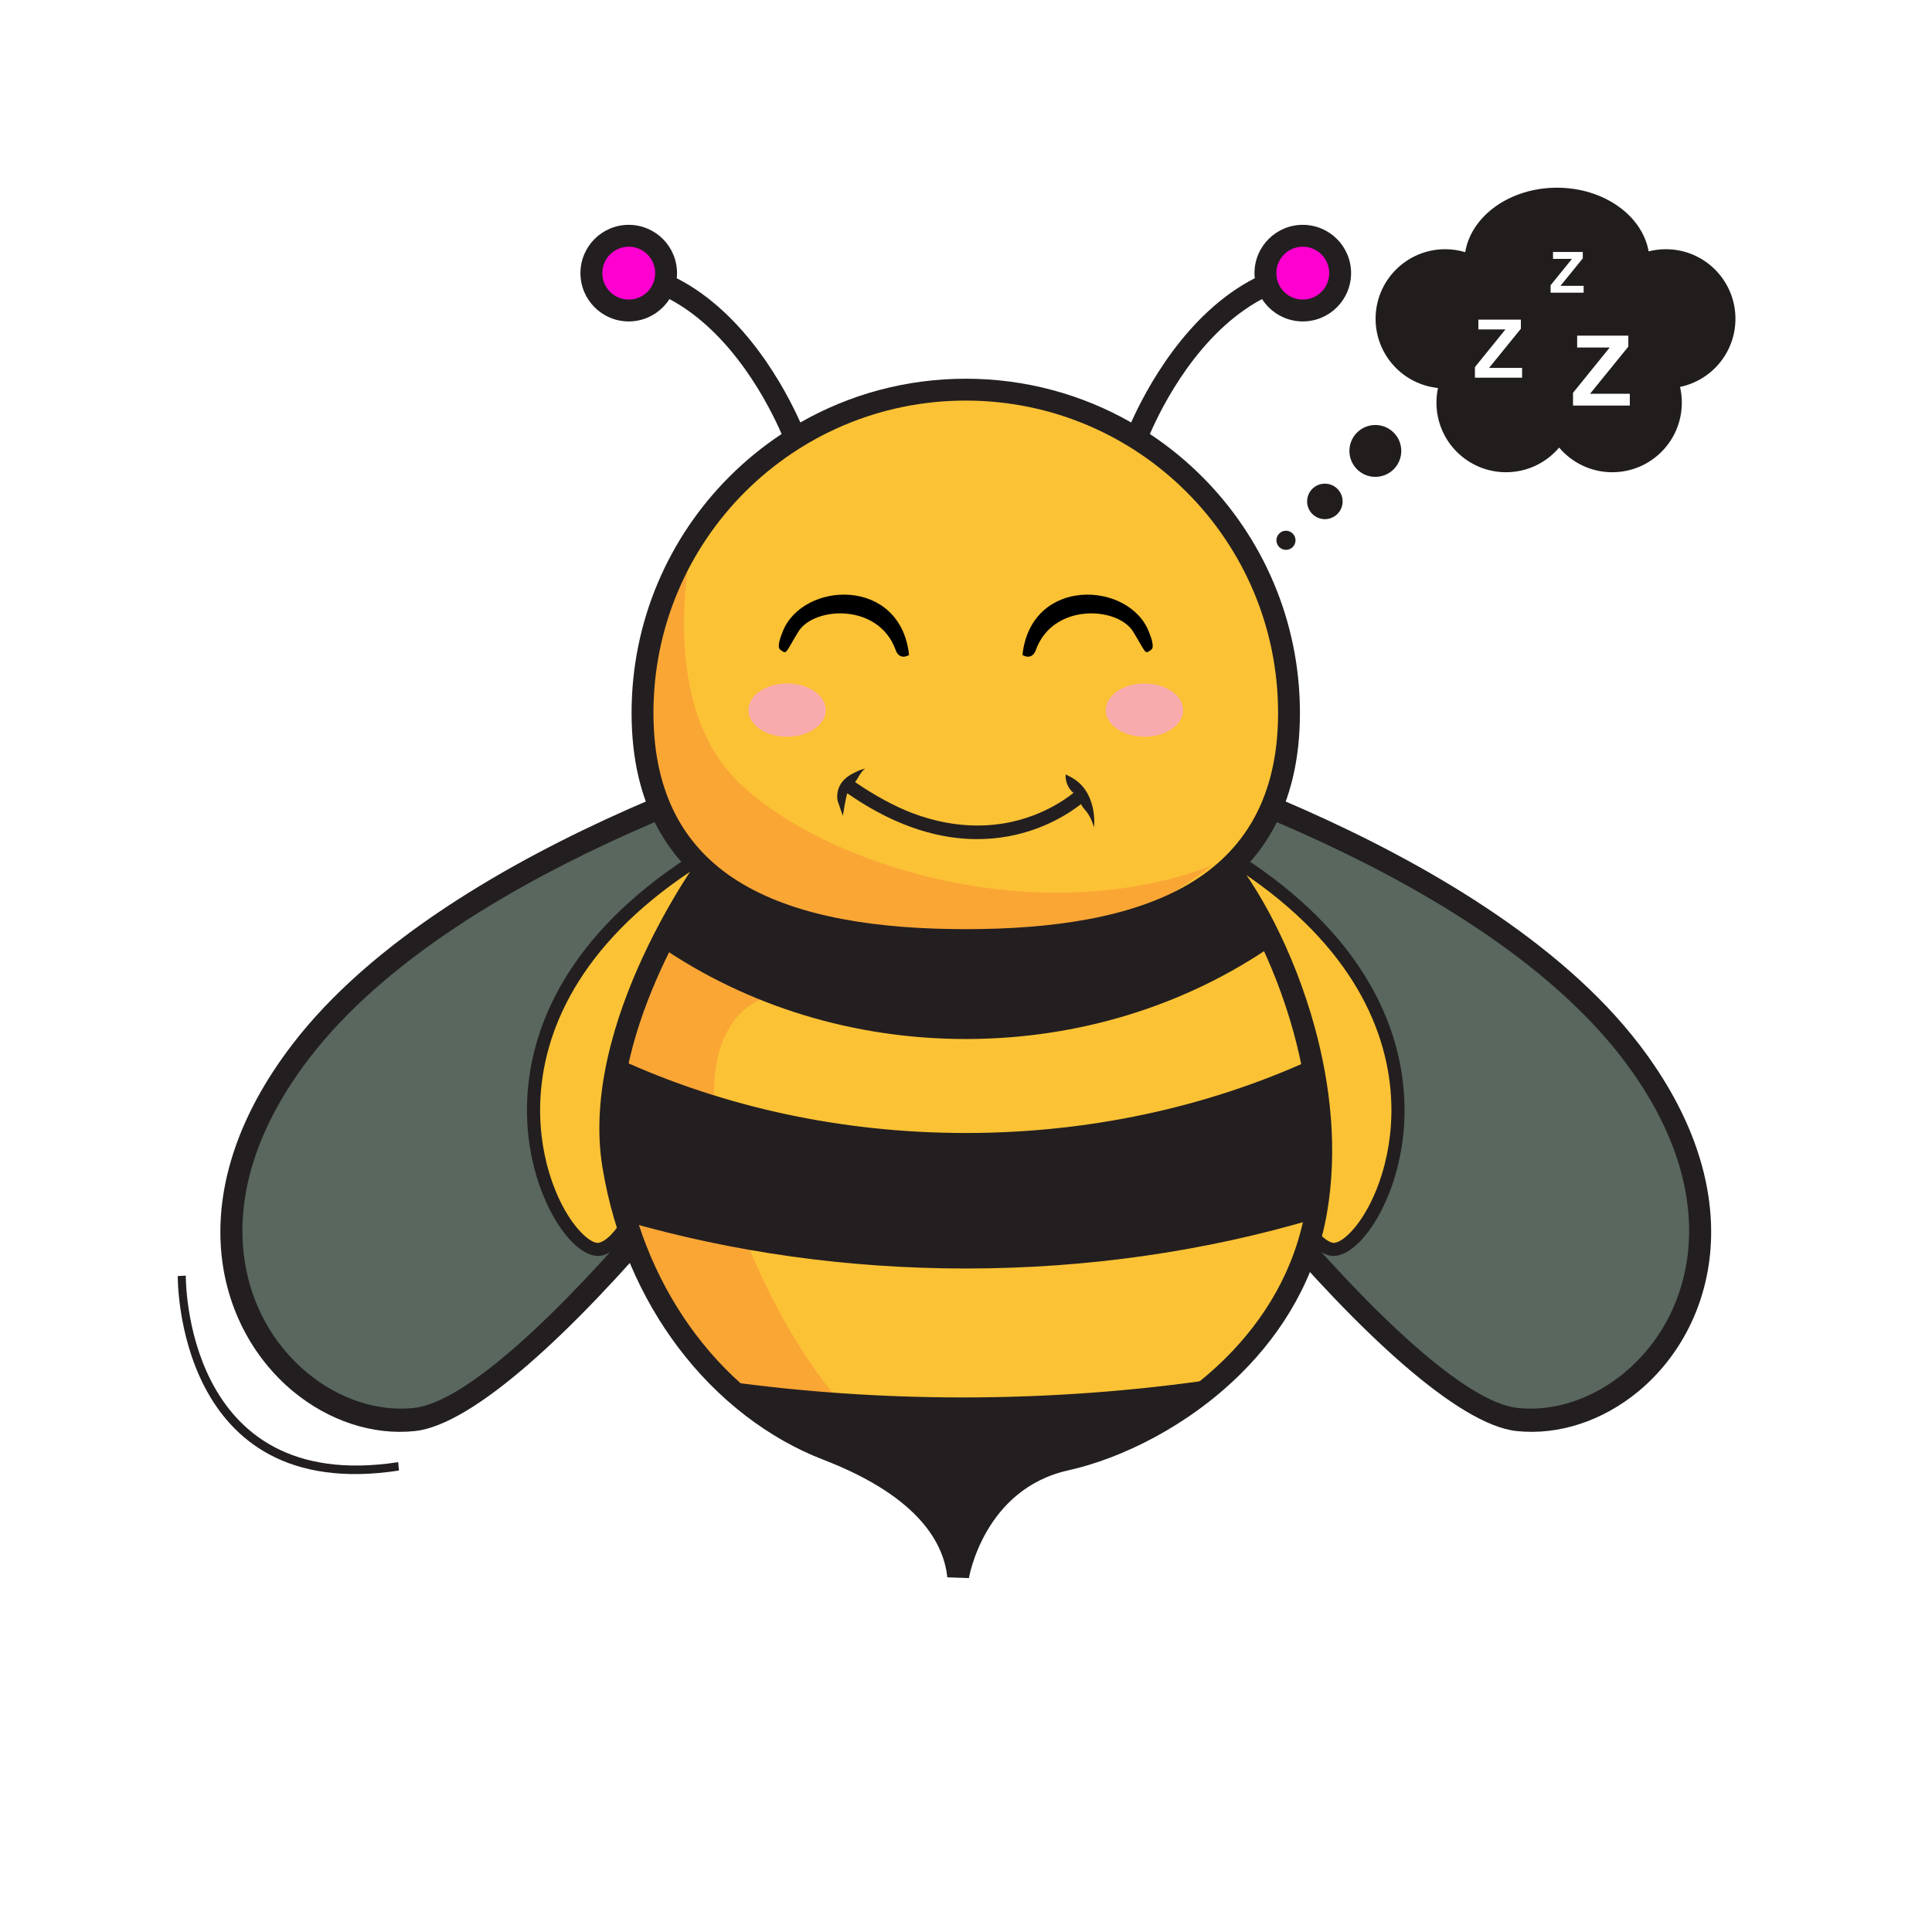 <?xml version="1.0" encoding="UTF-8" standalone="no"?>
<svg
   xmlns:dc="http://purl.org/dc/elements/1.1/"
   xmlns:cc="http://creativecommons.org/ns#"
   xmlns:rdf="http://www.w3.org/1999/02/22-rdf-syntax-ns#"
   xmlns:svg="http://www.w3.org/2000/svg"
   xmlns="http://www.w3.org/2000/svg"
   xmlns:sodipodi="http://sodipodi.sourceforge.net/DTD/sodipodi-0.dtd"
   xmlns:inkscape="http://www.inkscape.org/namespaces/inkscape"
   version="1.1"
   id="svg2"
   xml:space="preserve"
   width="6400"
   height="6400"
   viewBox="0 0 6400 6400"
   sodipodi:docname="abeille_telecom.svg"
   inkscape:version="0.92.5 (2060ec1f9f, 2020-04-08)"><defs
     id="defs6" /><sodipodi:namedview
     pagecolor="#ffffff"
     bordercolor="#666666"
     borderopacity="1"
     objecttolerance="10"
     gridtolerance="10"
     guidetolerance="10"
     inkscape:pageopacity="0"
     inkscape:pageshadow="2"
     inkscape:window-width="1294"
     inkscape:window-height="704"
     id="namedview4"
     showgrid="false"
     inkscape:zoom="0.07375"
     inkscape:cx="2882.2853"
     inkscape:cy="3200"
     inkscape:window-x="72"
     inkscape:window-y="27"
     inkscape:window-maximized="1"
     inkscape:current-layer="g10" /><g
     id="g10"
     inkscape:groupmode="layer"
     inkscape:label="ink_ext_XXXXXX"
     transform="matrix(1.333,0,0,-1.333,0,6400)"><g
       id="g12"
       transform="scale(0.1)"><path
         d="m 26952.2,29578.4 c 0,0 9673.9,-2585.9 13583.8,-7707.7 3909.8,-5121.7 336.4,-9467.3 -2831.4,-9135 -3167.7,332.2 -11788.2,11960 -12335.3,14577.4 -547,2617.5 1582.9,2265.3 1582.9,2265.3 v 0"
         style="fill:#59675E;fill-opacity:1;fill-rule:evenodd;stroke:none"
         id="path18" /><path
         d="m 27102.2,29536.7 c 1232.5,-349.6 9809.2,-2917.9 13433.8,-7666 3361.2,-4403.1 1191.8,-8232.6 -1495.9,-9009.4 516.6,1033.8 1618.8,4225.3 -2168.3,7651.6 -4613.7,4174.1 -6523.7,5325.4 -8440.2,6128.2 -989.7,414.6 -1331.9,1724.6 -1329.4,2895.6 v 0"
         style="fill:#59675E;fill-opacity:1;fill-rule:evenodd;stroke:none"
         id="path20" /><path
         d="m 40745.5,22043.9 c -3971.9,5203 -13710.1,7805.8 -13738.2,7813.4 l -30.9,5.5 c -7.1,1.1 -2503.1,413.1 -1873.8,-2597.3 317,-1517.3 3221.4,-5918.8 6264.4,-9515 2377,-2809 4862.4,-5148.5 6324.9,-5301.9 1052.8,-110.4 2144,259.2 3021.4,984.4 501.6,414.6 934.8,947.3 1251.8,1574.4 317.6,628.2 518.1,1349.1 553.1,2137.9 64.5,1451.8 -426.8,3135.6 -1772.7,4898.6 z m -13838.8,7253 c 334,-90.3 9635.9,-2642.6 13419.7,-7599.3 1247.1,-1633.7 1703.2,-3176.1 1644.6,-4495 -31.3,-705.8 -209,-1347.6 -490.4,-1904.2 -282,-557.9 -669.3,-1033.4 -1118.8,-1404.9 -774,-639.8 -1729.4,-966.7 -2644.5,-870.8 -1301.8,136.6 -3657.7,2388.8 -5950.4,5098.1 -2988.8,3532.2 -5831.2,7806.8 -6130.7,9239.9 -435.4,2082.5 1072.2,1960.9 1270.5,1936.2 v 0"
         style="fill:#231f20;fill-opacity:1;fill-rule:nonzero;stroke:none"
         id="path22" /><path
         d="m 4617.65,16311.9 c 0.03,-15.6 -62.9,-5457.9 5277.59,-4635.8 l 19.32,-208.4 c -5562.61,-856.3 -5497.03,4816.6 -5497.08,4832.7 l 200.17,11.5 v 0"
         style="fill:#231f20;fill-opacity:1;fill-rule:nonzero;stroke:none"
         id="path24" /><path
         d="m 21047.8,29578.4 c 0,0 -9673.9,-2585.9 -13583.77,-7707.7 -3909.86,-5121.7 -336.39,-9467.3 2831.37,-9135 3167.7,332.2 11788.2,11960 12335.3,14577.4 547,2617.5 -1582.9,2265.3 -1582.9,2265.3 v 0"
         style="fill:#59675E;fill-opacity:1;fill-rule:evenodd;stroke:none"
         id="path26" /><path
         d="m 20897.8,29536.7 c -1232.5,-349.6 -9809.2,-2917.9 -13433.77,-7666 -3361.26,-4403.1 -1191.83,-8232.6 1495.83,-9009.4 -516.52,1033.8 -1618.74,4225.3 2168.34,7651.6 4613.7,4174.1 6523.7,5325.4 8440.2,6128.2 989.7,414.6 1331.9,1724.6 1329.4,2895.6 v 0"
         style="fill:#59675E;fill-opacity:1;fill-rule:evenodd;stroke:none"
         id="path28" /><path
         d="m 7254.46,22043.9 c 3971.94,5203 13710.14,7805.8 13738.24,7813.4 l 30.9,5.5 c 7.1,1.1 2503.1,413.1 1873.9,-2597.3 -317.1,-1517.3 -3221.5,-5918.8 -6264.5,-9515 -2377,-2809 -4862.4,-5148.5 -6324.9,-5301.9 -1052.77,-110.4 -2143.99,259.2 -3021.39,984.4 -501.63,414.6 -934.83,947.3 -1251.8,1574.4 -317.63,628.2 -518.1,1349.1 -553.08,2137.9 -64.48,1451.8 426.79,3135.6 1772.63,4898.6 z m 13838.84,7253 c -334,-90.3 -9635.9,-2642.6 -13419.7,-7599.3 -1247.07,-1633.7 -1703.21,-3176.1 -1644.65,-4495 31.31,-705.8 209.02,-1347.6 490.46,-1904.2 282.04,-557.9 669.3,-1033.4 1118.76,-1404.9 774.04,-639.8 1729.46,-966.7 2644.53,-870.8 1301.8,136.6 3657.7,2388.8 5950.4,5098.1 2988.8,3532.2 5831.2,7806.8 6130.7,9239.9 435.4,2082.5 -1072.2,1960.9 -1270.5,1936.2 v 0"
         style="fill:#231f20;fill-opacity:1;fill-rule:nonzero;stroke:none"
         id="path30" /><path
         d="m 17218.8,26589.7 c -6484.5,-4201.6 -3293.6,-9956.2 -2261.3,-9611.2 922.2,308.3 1725.7,3379.8 2793.9,4774.6 1782.5,2327.6 -532.6,4836.6 -532.6,4836.6 v 0"
         style="fill:#fbc235;fill-opacity:1;fill-rule:evenodd;stroke:none"
         id="path32" /><path
         d="m 13097.8,20587.9 c 51.7,1884.1 1011.7,4181.8 4032,6138.8 l 116.7,75.6 93.3,-102.5 c 6.8,-7.5 2407.7,-2609.2 541.6,-5046 -445.4,-581.5 -850,-1476.4 -1236.3,-2330.7 -536.9,-1187.6 -1040.1,-2300.5 -1635.8,-2499.5 -242.7,-81.1 -547.3,57.7 -838.5,371 -277.4,298.5 -557.9,766.2 -762.3,1351 -202.4,579 -331.6,1276.6 -310.7,2042.3 z m 4090.3,5786.2 c -2815.5,-1867.6 -3715.2,-4026.2 -3763.8,-5795.1 -19.8,-722.5 102.1,-1380.1 292.8,-1925.8 188.6,-539.8 443.4,-967 693.2,-1235.7 200.9,-216.3 381.6,-322 495.4,-284 459.7,153.6 934.4,1203.5 1441,2324 393.8,871 806.3,1783.2 1274.7,2394.8 1491.1,1947.1 -33.8,4035.5 -433.3,4521.8 v 0"
         style="fill:#231f20;fill-opacity:1;fill-rule:nonzero;stroke:none"
         id="path34" /><path
         d="m 30781.1,26589.7 c 6484.5,-4201.6 3293.6,-9956.2 2261.3,-9611.2 -922.2,308.3 -1725.7,3379.8 -2793.9,4774.6 -1782.5,2327.6 532.6,4836.6 532.6,4836.6 v 0"
         style="fill:#fbc235;fill-opacity:1;fill-rule:evenodd;stroke:none"
         id="path36" /><path
         d="m 34575.6,20579 c -48.6,1769 -948.3,3927.5 -3763.8,5795.1 -399.4,-486.3 -1924.4,-2574.7 -433.3,-4521.8 468.4,-611.7 880.9,-1523.9 1274.7,-2394.9 506.6,-1120.4 981.4,-2170.3 1441,-2323.9 113.8,-38 294.5,67.7 495.4,284 249.9,268.8 504.6,695.9 693.3,1235.7 190.7,545.7 312.5,1203.4 292.7,1925.8 z m -3705.4,6147.7 c 3020.3,-1957 3980.2,-4254.7 4031.9,-6138.8 21,-765.6 -108.3,-1463.2 -310.6,-2042.3 -204.4,-584.8 -485,-1052.4 -762.4,-1351 -291.1,-313.2 -595.8,-452.1 -838.6,-371 -595.6,199 -1098.7,1311.8 -1635.7,2499.4 -386.2,854.4 -790.8,1749.2 -1236.3,2330.8 -1866.1,2436.8 534.8,5038.5 541.6,5046 l 93.4,102.5 116.7,-75.6 v 0"
         style="fill:#231f20;fill-opacity:1;fill-rule:nonzero;stroke:none"
         id="path38" /><path
         d="m 17508.5,26400.5 c -606.3,-892.2 -2768.1,-4332.9 -2269.2,-7357.2 578.8,-3508.7 2785.4,-6076.8 5317.4,-7053.6 2532.1,-976.6 3157,-2242.6 3255.4,-3146.9 0,0 398,2387.4 2676.9,2893.8 2278.7,506.3 5606.7,2604.4 6221.6,6185.5 581.4,3385.8 -1003.7,6965.2 -2187.1,8507.2 C 29065.2,25093.9 26686.8,24650 24000,24650 c -2667.3,0 -5030.6,437.7 -6491.5,1750.5 v 0"
         style="fill:#fbc235;fill-opacity:1;fill-rule:evenodd;stroke:none"
         id="path40" /><path
         d="m 17508.5,26400.5 c -606.3,-892.2 -2768.1,-4332.9 -2269.2,-7357.2 578.8,-3508.7 2785.4,-6076.8 5317.4,-7053.6 250.4,-96.6 481.9,-196 696.3,-297.6 118,478.1 -23.8,1031.8 -535.5,1667.4 -2875.5,3571.7 -4805.4,10613.5 -283.2,9962.2 2516.8,-362.6 5158.4,666.9 7006.8,1651.3 -1043,-229.6 -2209.6,-323 -3441.1,-323 -2667.3,0 -5030.6,437.7 -6491.5,1750.5 v 0"
         style="fill:#faa635;fill-opacity:1;fill-rule:evenodd;stroke:none"
         id="path42" /><path
         d="m 14971.9,18999.8 c -597.3,3621.2 2463.6,7769.8 2472.4,7781.7 l 70.6,96.4 6660.7,717.7 c 104.7,15.2 5071.8,732 6352.5,-742.8 706.3,-813.3 1620.1,-2445 2147,-4376.8 390.7,-1432.9 571.5,-3035.2 302.9,-4599.6 -280.3,-1633 -1102.1,-2967.8 -2135.6,-3995.2 -1313.2,-1305.5 -2974.1,-2115.4 -4295.1,-2408.9 -2100.2,-466.7 -2467.8,-2671 -2468.8,-2677.3 l -535.9,19.1 c -44,405.3 -208.1,893.9 -649.3,1395.7 -459.7,522.9 -1214.9,1057.1 -2434.3,1527.3 -1356.6,523.4 -2621.6,1485.8 -3607.5,2793.6 -916,1215.1 -1592.8,2730.1 -1879.6,4469.1 z m 2840.9,7365.1 c -438,-624.4 -2815.8,-4187.5 -2306.1,-7278.1 271.7,-1647 911.7,-3080.6 1777.7,-4229.3 925,-1227 2106.4,-2127.8 3369.9,-2615.2 1312.7,-506.2 2136.2,-1093.5 2646.5,-1673.8 236.4,-268.9 406.5,-536.8 527.4,-795.5 348.5,796.1 1091.3,1892.1 2602.4,2227.9 1236.2,274.6 2793.7,1035.6 4029.7,2264.4 960.4,954.7 1723.6,2192.3 1982.9,3702.4 254.2,1480.8 81.6,3002.7 -290.2,4366.1 -503.9,1847.9 -1368.7,3397.9 -2034.5,4164.6 -1094.8,1260.7 -5857.6,561.7 -5871.3,559.8 l -6434.4,-693.3 v 0"
         style="fill:#231f20;fill-opacity:1;fill-rule:nonzero;stroke:none"
         id="path44" /><path
         d="m 17991.9,13650.1 c 770.7,-742.2 1646.2,-1306 2564.8,-1660.4 2532.1,-976.6 3157,-2242.6 3255.4,-3146.9 0,0 398,2387.4 2676.9,2893.8 1150.5,255.6 2568.4,917.3 3769.5,1970.4 -2041.9,-302.7 -4159.3,-463.3 -6330.9,-463.3 -2031.7,0 -4016.2,140.4 -5935.7,406.4 z m -2629.1,8007.4 c -191.6,-859.5 -265.3,-1753.7 -123.5,-2614.2 76.6,-464.1 181.9,-911.6 312.4,-1341.1 2623.9,-757 5471.5,-1172.9 8448.3,-1172.9 3065.4,0 5994.4,439.7 8682.4,1240.2 9.9,50.5 19.4,101.4 28.2,152.6 214.6,1250.2 133.7,2526.6 -113.1,3717.3 -2546.6,-1161.9 -5477.7,-1824.5 -8597.5,-1824.5 -3136,0 -6081.2,669.5 -8637.2,1842.6 z m 2145.6,4743 c -222.6,-327.5 -654.5,-998.1 -1087.6,-1865.5 2104.5,-1444.5 4730.6,-2302.5 7579.2,-2302.5 2868,0 5510.1,869.7 7621.6,2332 -356.3,763.3 -745,1404.9 -1097.9,1864.9 C 29065.3,25094 26686.9,24650 24000,24650 c -2667.4,0 -5030.7,437.7 -6491.6,1750.5 v 0"
         style="fill:#231f20;fill-opacity:1;fill-rule:evenodd;stroke:none"
         id="path46" /><path
         d="m 19192.5,12642.8 c -430.7,279 -843.1,606.2 -1229,977.9 l 34,70 c 966.5,-134 1949.9,-236.2 2947.6,-304.4 980.7,-67.2 1975.6,-101.7 2982.6,-101.7 1075.2,0 2137.1,39.4 3182.5,116 1064.8,77.9 2113.2,194.4 3142.4,347 l 32.8,-71.3 c -572.2,-501.8 -1193.6,-915.2 -1812,-1238.4 -685.4,-358.2 -1367.6,-606.1 -1975.6,-741.2 -2251.9,-500.3 -2644.2,-2854.3 -2645.3,-2861 l -81,2.8 c -48.5,445 -226.8,979.5 -705.2,1523.6 -481.2,547.2 -1265.4,1103.9 -2524.3,1589.5 -463.3,178.7 -915.8,410.5 -1349.5,691.2 z m -1080.3,949.6 c 355.6,-332.4 732.5,-627.1 1124.8,-881.1 428.9,-277.5 876.3,-506.8 1334.4,-683.5 1273,-491 2067.6,-1055.7 2556.4,-1611.6 417.1,-474.3 612.3,-942.7 692.4,-1354.2 159,600 769,2294.3 2660,2714.5 601.3,133.5 1276.4,378.9 1955.3,733.8 574.8,300.5 1152.3,679.5 1689.9,1135.8 -986.4,-142.8 -1990.4,-252.6 -3009.4,-327.2 -1048,-76.7 -2111.7,-116.2 -3188.3,-116.2 -1007.9,0 -2004.7,34.6 -2988.1,101.9 -955.9,65.4 -1899.1,162 -2827.4,287.8 z m -2977,6760.6 c 24.8,440.6 91.5,881.3 187.8,1313.3 l 11,49.3 45.8,-21 c 1295.3,-594.5 2691.3,-1059.5 4161.6,-1373.1 1424.1,-303.8 2918.2,-465.6 4458.6,-465.6 1532.6,0 3019.4,160.2 4436.8,460.9 1463.4,310.6 2853.3,771 4143.8,1359.8 l 46.6,21.2 10.4,-50.2 c 129.3,-624.4 213.4,-1272.5 233.3,-1928 18.2,-599.3 -17.1,-1204.9 -120,-1804.4 l -33,-177.9 -23.8,-7 c -1362.7,-405.8 -2787.3,-719 -4260,-929.4 -1436.6,-205.2 -2918.9,-312.6 -4434.1,-312.6 -1471,0 -2910.9,101.5 -4308.2,295.5 -1432.5,198.9 -2820.4,495.2 -4151.3,879.2 l -21.4,6.1 -6.5,21.2 c -66.3,218.3 -126,440.4 -178.5,665.7 -51.6,221.9 -96.8,448.9 -135.1,680.7 -71.4,433.4 -88.6,875.1 -63.8,1316.3 z m 256.7,1246.4 c -89.4,-411.6 -151.4,-831.2 -175,-1250.9 -24.5,-435.8 -7.6,-871.6 62.8,-1298.7 37.6,-228.3 82.6,-453.6 134.2,-675.2 50.8,-218.2 107.8,-431.4 170.4,-639.4 1319.8,-379.7 2696.8,-673 4118.8,-870.4 1392.8,-193.3 2829,-294.5 4296.9,-294.5 1511.8,0 2990.3,107 4422.5,311.6 1460.2,208.6 2872.8,518.6 4224.5,919.8 l 23.3,127.2 c 102,594.3 137,1194.6 118.9,1788.5 -19.2,633 -98.7,1259.2 -221.4,1863.7 -1283.1,-581.3 -2662.8,-1036.3 -4113.9,-1344.3 -1423.5,-302 -2916,-462.8 -4453.9,-462.8 -1545.7,0 -3045.5,162.4 -4475.6,467.5 -1458.5,311.1 -2844.5,770.8 -4132.5,1357.9 z m 1616.6,4091.7 c 190,317.3 354.3,567.8 466.1,732.3 l 26.4,38.8 34.7,-31.2 c 725.2,-651.7 1675.4,-1086.4 2775.8,-1358.4 1103.1,-272.5 2357.6,-381.6 3688.5,-381.6 1340.5,0 2603.6,110.7 3712.6,387.6 1106.5,276.4 2059.8,718.2 2783.5,1380.9 l 32.9,30.1 27.1,-35.4 c 182.8,-238.2 375.3,-525.1 567.9,-852.3 180.7,-306.9 361.5,-649.3 534.5,-1020.2 l 14.7,-31.3 -28.4,-19.6 c -1078,-746.6 -2294.3,-1339.3 -3608.2,-1741.3 -1267,-387.7 -2624.8,-598 -4036.6,-598 -1402.3,0 -2751.4,207.5 -4011.3,590.3 -1306.3,396.8 -2516.5,982 -3590.9,1719.4 l -29.5,20.2 15.9,31.8 c 216.6,434 433.5,819.7 624.3,1137.9 z m 507.5,647.9 c -109.5,-162.5 -262,-397.1 -437.4,-689.8 -184.5,-307.8 -394.2,-680.3 -605.2,-1100.6 1060.6,-723.5 2253,-1298 3539,-1688.7 1251.7,-380.3 2592.8,-586.5 3987.6,-586.5 1404.2,0 2753.9,209 4013,594.3 1293.8,395.8 2492.5,978 3556.9,1710.8 -167.5,356.6 -342.1,686.1 -516.3,982.1 -181.2,307.7 -362.4,579.8 -535.5,808.7 -730.3,-656 -1683.4,-1094.8 -2785.6,-1370 -1116.5,-278.8 -2386.1,-390.2 -3732.5,-390.2 -1336.5,0 -2597.4,109.8 -3708,384.2 -1095.6,270.7 -2044.9,701.8 -2776,1345.7 v 0"
         style="fill:#231f20;fill-opacity:1;fill-rule:nonzero;stroke:none"
         id="path48" /><path
         d="m 24000,38328.9 c 4436.5,0 8032.9,-3596.5 8032.9,-8032.9 0,-4436.5 -3596.4,-5646 -8032.9,-5646 -4436.5,0 -8032.9,1209.5 -8032.9,5646 0,4436.4 3596.4,8032.9 8032.9,8032.9 v 0"
         style="fill:#fbc235;fill-opacity:1;fill-rule:evenodd;stroke:none"
         id="path50" /><path
         d="m 27921.6,25091.1 c -1160,-316 -2497.3,-441.1 -3921.6,-441.1 -4436.5,0 -8032.9,1209.5 -8032.9,5646 0,1584.5 459,3061.7 1250.9,4306.3 -10,-41.8 -923,-3894.6 1040.4,-5930.2 1974,-2046.6 7353.8,-3872 11860.1,-2173.7 0,0 -862.7,-672.6 -2196.9,-1407.3 v 0"
         style="fill:#faa635;fill-opacity:1;fill-rule:evenodd;stroke:none"
         id="path52" /><path
         d="m 15624.6,42152.9 c 512.9,0 928.6,-415.7 928.6,-928.6 0,-512.8 -415.7,-928.5 -928.6,-928.5 -512.8,0 -928.5,415.7 -928.5,928.5 0,512.9 415.7,928.6 928.5,928.6 v 0"
         style="fill:#FF00D1;fill-opacity:1;fill-rule:evenodd;stroke:none"
         id="path54" /><path
         d="m 32375.4,42152.9 c 512.8,0 928.5,-415.7 928.5,-928.6 0,-512.8 -415.7,-928.5 -928.5,-928.5 -512.9,0 -928.6,415.7 -928.6,928.5 0,512.9 415.7,928.6 928.6,928.6 v 0"
         style="fill:#FF00D1;fill-opacity:1;fill-rule:evenodd;stroke:none"
         id="path56" /><path
         d="m 29488.1,35784.1 c -1404.4,1404.4 -3344.9,2273.1 -5488.1,2273.1 -2143.2,0 -4083.7,-868.7 -5488.1,-2273.1 -1404.4,-1404.4 -2273.2,-3344.9 -2273.2,-5488.1 0,-2107.5 848.1,-3445 2219.1,-4253.2 1405.7,-828.7 3367.8,-1121.1 5542.2,-1121.1 2174.5,0 4136.6,292.5 5542.1,1121.1 1371.1,808.2 2219.2,2145.7 2219.2,4253.2 0,2143.2 -868.8,4083.7 -2273.2,5488.1 z m 3351.8,5904.8 c -118.7,118.8 -283.1,192.3 -464.5,192.3 -181.4,0 -345.8,-73.6 -464.6,-192.3 -118.7,-118.8 -192.3,-283.1 -192.3,-464.5 0,-181.9 73.3,-346.3 191.9,-465.1 119.2,-118.2 283.6,-191.9 465,-191.9 181.4,0 345.8,73.7 464.5,192.4 118.7,118.7 192.4,283.1 192.4,464.6 0,181.4 -73.7,345.8 -192.4,464.5 z m -16750.7,0 c -118.8,118.7 -283.2,192.3 -464.6,192.3 -181.5,0 -345.9,-73.5 -464.6,-192.3 -118.7,-118.7 -192.3,-283.1 -192.3,-464.5 0,-181.5 73.7,-345.9 192.4,-464.6 118.7,-118.7 283,-192.4 464.5,-192.4 181.8,0 346.2,73.4 465,191.9 118.6,118.8 191.9,283.2 191.9,465.1 0,181.4 -73.6,345.7 -192.3,464.5 z M 24000,38600.5 c 1495.2,0 2898.2,-395.3 4110.1,-1087 362.9,810.9 1360.6,2708.2 3071.8,3584.3 -4.4,41.6 -6.7,83.9 -6.7,126.6 0,331.3 134.4,631.4 351.5,848.6 217.2,217.1 517.3,351.5 848.7,351.5 331.3,0 631.4,-134.3 848.6,-351.5 217.1,-217.1 351.6,-517.3 351.6,-848.6 0,-331.4 -134.5,-631.5 -351.6,-848.7 -217.2,-217.1 -517.3,-351.6 -848.6,-351.6 -331.4,0 -631.5,134.5 -848.7,351.6 v 1 c -61.6,61.7 -116.6,130 -163.7,203.7 -1574.3,-841.2 -2484.2,-2656.5 -2786.9,-3353.5 467.2,-309.1 901.4,-664.1 1296.1,-1058.7 1502.8,-1502.9 2432.4,-3579.1 2432.4,-5872.2 0,-2328.9 -950.3,-3814.5 -2486.5,-4720.1 -1501.4,-885.2 -3556.1,-1197.6 -5818.1,-1197.6 -2261.9,0 -4316.7,312.4 -5818.2,1197.6 -1536.1,905.6 -2486.4,2391.3 -2486.4,4720.1 0,2293.1 929.6,4369.3 2432.4,5872.2 394.6,394.5 828.8,749.6 1296.1,1058.7 -302.7,696.9 -1212.7,2512.2 -2786.9,3353.5 -47.2,-73.7 -102.1,-142 -163.7,-203.7 l -1,-1 c -217.3,-217.1 -517.1,-351.6 -847.7,-351.6 -331.4,0 -631.4,134.5 -848.6,351.6 -217.1,217.2 -351.6,517.3 -351.6,848.7 0,331.3 134.4,631.5 351.5,848.6 217.2,217.2 517.3,351.5 848.7,351.5 331.4,0 631.5,-134.4 848.7,-351.5 217.1,-217.2 351.5,-517.3 351.5,-848.6 0,-42.7 -2.3,-85 -6.7,-126.7 1711.2,-876.1 2708.8,-2773.4 3071.7,-3584.3 1212,691.7 2615,1087.1 4110.2,1087.1 v 0"
         style="fill:#231f20;fill-opacity:1;fill-rule:nonzero;stroke:none"
         id="path58" /><path
         d="m 25931.4,27854 c 358.2,164.9 611.7,346.7 746.3,454.9 -127.3,92.7 -214.9,301.1 -193.7,458.2 l 122.2,-63.6 c 678,-352.9 586.4,-1232.3 581.5,-1249.3 -127.3,411.7 -266.4,432.5 -322.8,575.8 -272.5,-214 -903.1,-636.3 -1809.9,-801.8 -1020.4,-186.3 -2391.8,-49.9 -3997.3,1069.5 l -9,-20.7 c -18.2,-44.4 -96.5,-476.2 -103.7,-538.5 l -126.6,364.4 c -0.7,2.4 -123.2,450.3 402.8,701.8 l 124,59.3 154.5,50.8 c -138.9,-114.6 -204.2,-302.5 -251.1,-337.6 478,-328.3 980.7,-601.7 1408.6,-765.5 1069.5,-409.3 2214.4,-445.4 3274.2,42.3 v 0"
         style="fill:#231f20;fill-opacity:1;fill-rule:evenodd;stroke:none"
         id="path60" /><path
         d="m 19448.6,32310.9 c 489.1,1258.4 2930.1,1382 3142.6,-575.7 0,0 -233.8,-154.1 -335,126.9 -421.3,1169.2 -2032.8,1081.5 -2418.7,448.5 -331,-543.6 -279.3,-569.3 -449.2,-442.4 -92.8,69.3 26.9,356.7 60.3,442.7 v 0"
         style="fill:#000000;fill-opacity:1;fill-rule:evenodd;stroke:none"
         id="path62" /><path
         d="m 28551.3,32310.8 c -489.1,1258.4 -2930.1,1382 -3142.5,-575.7 0,0 233.7,-154.1 334.9,126.9 421.3,1169.2 2032.8,1081.6 2418.8,448.5 330.9,-543.6 279.3,-569.3 449.1,-442.4 92.8,69.3 -26.9,356.7 -60.3,442.7 v 0"
         style="fill:#000000;fill-opacity:1;fill-rule:evenodd;stroke:none"
         id="path64" /><path
         d="m 19559.4,31026.7 c 530.9,0 961.2,-296.3 961.2,-661.9 0,-365.5 -430.3,-661.8 -961.2,-661.8 -530.8,0 -961.1,296.3 -961.1,661.8 0,365.6 430.3,661.9 961.1,661.9 v 0"
         style="fill:#f8abad;fill-opacity:1;fill-rule:evenodd;stroke:none"
         id="path66" /><path
         d="m 28440.5,31026.7 c 530.9,0 961.2,-296.3 961.2,-661.9 0,-365.5 -430.3,-661.8 -961.2,-661.8 -530.8,0 -961.1,296.3 -961.1,661.8 0,365.6 430.3,661.9 961.1,661.9 v 0"
         style="fill:#f8abad;fill-opacity:1;fill-rule:evenodd;stroke:none"
         id="path68" /></g><g
       style="display:SLEEP"
       transform="translate(2742.372,2884.747)"
       id="g10-3"><g
         transform="scale(0.1)"
         id="g12-6"><g
           transform="scale(1.227)"
           id="g14" /><path
           inkscape:connector-curvature="0"
           id="path18-7"
           style="fill:#211d1d;fill-opacity:1;fill-rule:nonzero;stroke:none"
           d="m 6299.08,8414.2 c -251.69,-251.7 -251.69,-659.8 0,-911.4 251.69,-251.7 659.75,-251.7 911.44,0 251.69,251.6 251.69,659.7 0,911.4 -251.69,251.7 -659.75,251.7 -911.44,0" /><path
           inkscape:connector-curvature="0"
           id="path20-5"
           style="fill:#211d1d;fill-opacity:1;fill-rule:nonzero;stroke:none"
           d="m 5188.56,7015.8 c -172.2,-172.2 -172.2,-451.4 0,-623.6 172.21,-172.2 451.42,-172.2 623.62,0 172.21,172.2 172.21,451.4 0,623.6 -172.2,172.3 -451.41,172.3 -623.62,0" /><path
           inkscape:connector-curvature="0"
           id="path22-3"
           style="fill:#211d1d;fill-opacity:1;fill-rule:nonzero;stroke:none"
           d="m 4365.87,5905.3 c -92.73,-92.7 -92.73,-243 0,-335.8 92.73,-92.7 243.07,-92.7 335.8,0 92.72,92.8 92.72,243.1 0,335.8 -92.73,92.8 -243.07,92.8 -335.8,0" /><path
           inkscape:connector-curvature="0"
           id="path24-5"
           style="fill:#211d1d;fill-opacity:1;fill-rule:nonzero;stroke:none"
           d="m 13078.6,9085.7 h -1411.5 v 316.4 l 912.5,1127.1 h -809.4 v 293.9 h 1271.6 v -272.6 l -951.6,-1172.1 h 988.4 z M 11110,11891.3 v 184.1 l 530.9,655.8 h -471 v 171.1 h 740 v -158.7 l -553.8,-682 h 575.2 v -170.3 z M 10401.9,9779 H 9229.68 v 262.8 l 757.88,936 h -672.25 v 244.1 h 1056.09 v -226.4 l -790.34,-973.4 h 820.84 z m 5301.8,1463.5 c 0,954.9 -774.1,1728.9 -1728.9,1728.9 -147.9,0 -291.4,-18.6 -428.3,-53.5 -160.3,894.6 -1118.8,1582.1 -2277.4,1582.1 -1167.1,0 -2131.1,-697.6 -2280.78,-1601.7 -157.86,47.5 -325.18,73.1 -498.51,73.1 -954.82,0 -1728.87,-774 -1728.87,-1728.9 0,-894.7 679.69,-1630.7 1550.91,-1719.8 -25.24,-117.6 -38.66,-239.5 -38.66,-364.6 0,-954.9 774.05,-1728.9 1728.91,-1728.9 529.3,0 1003,238 1320.1,612.7 317.2,-374.7 790.8,-612.7 1320.2,-612.7 954.8,0 1728.9,774 1728.9,1728.9 0,134.6 -15.5,265.6 -44.6,391.4 786.1,162.6 1377,858.8 1377,1693" /></g></g><g
       transform="matrix(4.178,0,0,4.178,1723.871,2926.607)"
       id="g10-2"><g
         style="display:none"
         transform="scale(0.1)"
         id="g12-8"><path
           inkscape:connector-curvature="0"
           id="path14-9"
           style="fill:#100f0d;fill-opacity:1;fill-rule:nonzero;stroke:none"
           d="m 3180.25,1006.49 c -167.36,101.7 -350.45,134.83 -531.93,134.76 -260.06,-0.15 -519.51,-66.91 -738.69,-102.1 l -1.6,-0.31 c -90.61,-18.35 -195.76,-29.04 -308.01,-29.04 -112.27,0 -217.44,10.69 -308.03,29.04 l -1.6,0.31 c -219.22,35.17 -478.671,101.92 -738.71,102.1 C 370.188,1141.32 187.105,1108.19 19.75,1006.49 6.863,998.633 -0.652,984.492 0.043,969.434 3.531,895.793 8.531,829.031 29.203,762.406 32.465,751.926 39.883,743.109 49.633,738.066 72.574,726.328 105.199,713.199 128.445,703.57 140.438,588.813 161.504,462.344 208.547,347.559 258.637,224.988 340.918,114.023 474.02,54.504 560.883,15.715 661.848,0.137 754.605,0 760.703,0 766.617,0.098 772.383,0.195 889.094,2.844 1000.94,14.934 1103.44,54.031 c 102.47,38.918 194.8,106.211 267.17,213.637 29.18,43.16 53.21,90.66 71.99,138.355 24.39,61.829 41.35,123.95 59.84,183.75 10.1,33.172 23.52,61.758 39.15,79.282 16.14,17.383 30.79,25.754 58.21,26.328 5.44,0 11.36,-0.418 17.84,-1.406 19.18,-3.086 32.93,-11.832 47.66,-29.289 21.83,-25.934 39.4,-71.797 52.77,-120.208 13.84,-48.628 23.82,-98.542 39.32,-138.457 18.83,-47.695 42.86,-95.195 72.02,-138.355 65.48,-96.977 154.61,-163.984 253.58,-205.891 99.07,-42.004 207.94,-59.519 316.14,-59.551 65.71,0.031 131.19,6.512 194.31,18.125 177.54,32.129 295,137.941 365.61,269.675 67.41,124.621 97.4,272.129 112.47,413.532 23.25,9.629 55.91,22.765 78.87,34.507 9.73,5.043 17.13,13.832 20.4,24.34 20.69,66.625 25.73,133.387 29.16,207.047 0.7,15.067 -6.84,29.207 -19.7,37.037" /><path
           inkscape:connector-curvature="0"
           id="path16-7"
           style="fill:#ffffff;fill-opacity:1;fill-rule:nonzero;stroke:none"
           d="m 834.18,921.57 c -25.582,7.532 -53.129,14.446 -82.379,20.278 -7.383,1.465 -15.086,-0.2 -21.219,-4.551 -6.144,-4.375 -10.234,-11.113 -11.269,-18.559 -1.563,-11.179 -2.727,-22.254 -3.668,-33.195 -0.622,-7.301 1.738,-14.637 6.5,-20.191 4.765,-5.555 11.648,-9.012 18.949,-9.508 23.023,-1.547 47.379,-4.121 73.32,-7.918 1.332,-0.192 2.664,-0.289 3.984,-0.289 11.282,0 21.618,6.976 25.657,17.797 2.422,6.48 4.949,12.879 7.617,19.14 3.062,7.235 2.894,15.348 -0.457,22.43 -3.344,7.078 -9.527,12.351 -17.035,14.566 z m -190,36.34 c -31.813,3.168 -63.735,4.938 -94.731,4.938 -59.539,-0.067 -115.508,-6.278 -161.601,-22.578 -45.493,-15.961 -84.594,-44.395 -97.243,-90.407 -10.609,-38.824 -14.707,-76.679 -14.707,-113.047 0.02,-47.429 6.907,-92.359 15.207,-134.531 10.028,-47.168 30.286,-131.379 84.25,-191.445 0.348,-0.34 1.25,-1.477 3.711,-3.391 2.395,-1.679 7.141,-5.386 16.653,-5.625 0.281,-0.015 0.558,-0.015 0.844,-0.015 9.472,0 18.929,6.929 21.613,11.707 4.789,7.539 4.246,10.461 4.769,12.441 0.215,1.895 0.192,2.754 0.215,3.359 -0.195,5.403 -0.676,5.618 -0.847,6.883 -1.336,5.188 -2.977,9.563 -5.93,19.524 -8.496,28.261 -23.879,87.16 -23.832,150.293 -0.024,55.093 11.582,112.125 46.351,156.988 34.809,44.734 93.571,81.101 199.047,92.078 12.832,1.301 22.989,11.305 24.457,24.141 1.836,15.98 3.782,31.797 6.149,47.261 1.14,7.438 -0.821,15.008 -5.442,20.938 -4.605,5.957 -11.449,9.75 -18.933,10.488 z m 1853.8,-46.597 c -0.48,13.312 -10.31,24.292 -23.5,26.187 -30.07,4.324 -67.83,7.086 -110.8,7.871 -8.41,0.172 -16.48,-3.586 -21.77,-10.137 -5.31,-6.523 -7.32,-15.195 -5.43,-23.398 1.27,-5.441 2.52,-10.785 3.77,-16.137 2.91,-12.472 14.11,-21.121 26.66,-21.121 0.98,0 1.97,0.051 2.95,0.156 30.64,3.301 64.66,5.047 101.11,5.481 7.3,0.105 14.28,3.09 19.35,8.371 5.1,5.246 7.86,12.312 7.71,19.641 0,0.543 0,1.543 -0.05,3.086 z m -219.54,10.445 c -2.96,13.086 -14.96,22.09 -28.31,21.305 -88.63,-5.231 -181.84,-18.333 -256,-44.125 -37.09,-13 -69.66,-29.098 -94.82,-50.836 -25.04,-21.414 -42.98,-50.805 -43.78,-85.133 -0.11,-3.621 -0.18,-7.328 -0.18,-11.082 0.07,-81.516 24.28,-158.403 52.71,-220.149 28.43,-61.394 60.37,-107.258 81.17,-129.883 0.74,-0.871 1.7,-1.894 3.22,-3.23 2.53,-1.508 5.19,-5.949 18.24,-6.84 0.22,-0.008 0.44,-0.008 0.65,-0.008 6.54,0 14.41,3.45 18.52,7.774 6.53,6.777 7.13,11.672 7.88,14.453 0.57,2.898 0.57,4.531 0.59,5.859 -0.28,6.946 -1.02,7.93 -1.65,11.348 -4.51,18.879 -19.82,71.074 -19.87,134.914 0,52.895 10.69,111.758 46.08,163.586 35.5,51.781 96,98.781 203.26,126.551 14.42,3.711 23.25,18.332 19.86,32.801 -2.56,10.894 -5.08,21.781 -7.57,32.695" /></g></g><path
       inkscape:connector-curvature="0"
       id="XMLID_462_"
       d="m 2754.648,3142.158 v 62.587 c 16.644,-4.358 28.602,-16.092 28.602,-29.854 0,-5.83 6.403,-10.557 14.301,-10.557 7.898,0 14.301,4.727 14.301,10.557 0,25.49 -24.605,46.817 -57.203,51.721 v 11.612 c 0,5.83 -6.403,10.557 -14.301,10.557 -7.898,0 -14.301,-4.726 -14.301,-10.557 v -11.612 c -32.598,-4.904 -57.203,-26.231 -57.203,-51.721 0,-25.49 24.605,-46.816 57.203,-51.721 v -62.586 c -16.645,4.358 -28.602,16.092 -28.602,29.854 0,5.83 -6.403,10.557 -14.301,10.557 -7.898,0 -14.301,-4.727 -14.301,-10.557 0,-25.49 24.605,-46.817 57.203,-51.721 v -11.619 c 0,-5.83 6.403,-10.557 14.301,-10.557 7.898,0 14.301,4.727 14.301,10.557 v 11.619 c 32.598,4.904 57.203,26.231 57.203,51.721 0,25.49 -24.606,46.816 -57.203,51.72 z m -57.203,32.733 c 0,13.762 11.956,25.496 28.602,29.854 v -59.708 c -16.645,4.358 -28.602,16.092 -28.602,29.854 z m 57.203,-114.307 v 59.708 c 16.644,-4.358 28.602,-16.092 28.602,-29.854 0,-13.762 -11.957,-25.496 -28.602,-29.854 z"
       style="fill:#ffffff;stroke-width:0.819;display:none" /><path
       inkscape:connector-curvature="0"
       id="XMLID_462_-6"
       d="m 2074.512,3140.255 v 62.587 c 16.644,-4.358 28.602,-16.092 28.602,-29.854 0,-5.83 6.403,-10.557 14.301,-10.557 7.898,0 14.301,4.727 14.301,10.557 0,25.49 -24.605,46.817 -57.203,51.721 v 11.612 c 0,5.83 -6.403,10.557 -14.301,10.557 -7.898,0 -14.301,-4.726 -14.301,-10.557 v -11.612 c -32.598,-4.904 -57.203,-26.231 -57.203,-51.721 0,-25.49 24.605,-46.816 57.203,-51.721 v -62.586 c -16.645,4.358 -28.602,16.092 -28.602,29.854 0,5.83 -6.403,10.557 -14.301,10.557 -7.898,0 -14.301,-4.727 -14.301,-10.557 0,-25.49 24.605,-46.817 57.203,-51.721 v -11.619 c 0,-5.83 6.403,-10.557 14.301,-10.557 7.898,0 14.301,4.727 14.301,10.557 v 11.619 c 32.598,4.904 57.203,26.231 57.203,51.721 0,25.49 -24.606,46.816 -57.203,51.72 z m -57.203,32.733 c 0,13.762 11.956,25.496 28.602,29.854 v -59.708 c -16.645,4.358 -28.602,16.092 -28.602,29.854 z m 57.203,-114.307 v 59.708 c 16.644,-4.358 28.602,-16.092 28.602,-29.854 0,-13.762 -11.957,-25.496 -28.602,-29.854 z"
       style="fill:#ffffff;stroke-width:0.819;display:none" /><g
       transform="matrix(0.286,0.205,-0.205,0.286,1373.282,3989.439)"
       id="g10-36"
       inkscape:transform-center-x="158.55805"
       inkscape:transform-center-y="198.1975"><g
         style="display:none"
         transform="scale(0.1)"
         id="g12-7"><path
           inkscape:connector-curvature="0"
           style="fill:#211c1d;fill-opacity:1;fill-rule:nonzero;stroke:none"
           d="m 5954.95,9553.44 c -1962.16,0 -3693.53,-1056.95 -4725.27,-2667.87 l 963.12,-814.55 c 828.55,1275.81 2227.15,2114.03 3813.05,2114.03 1718.58,0 3217.12,-984.39 4008.65,-2443.26 l 968,617.14 c -971.7,1903.4 -2858.75,3194.51 -5027.55,3194.51"
           id="path4" /><path
           inkscape:connector-curvature="0"
           id="path422"
           style="fill:#211c1d;fill-opacity:1;fill-rule:nonzero;stroke:none"
           d="m 6005.85,7145.06 c -1272.69,0 -2396.23,-651.5 -3071.98,-1646.07 l 685.35,-579.62 c 520.46,813.91 1406.4,1349.92 2412.08,1349.92 1042.08,0 1955.41,-575.66 2466.95,-1439.54 l 715.1,455.94 C 8559.04,6399.65 7367.56,7145.06 6005.85,7145.06" /><path
           inkscape:connector-curvature="0"
           id="path424"
           style="fill:#211c1d;fill-opacity:1;fill-rule:nonzero;stroke:none"
           d="m 6005.85,5502.98 c -756.01,0 -1423.17,-393.73 -1822.6,-994.2 l 548.9,-464.24 c 280.53,418.25 746.24,692.14 1273.7,692.14 483.07,0 914.57,-229.56 1199.27,-589.49 l 606.25,386.53 c -401.21,586.33 -1060.09,969.26 -1805.52,969.26" /></g></g><g
       transform="matrix(0.308,-0.17,0.17,0.308,3061.579,4220.245)"
       id="g10-36-5"
       inkscape:transform-center-x="255.66835"
       inkscape:transform-center-y="-67.336641"><g
         style="display:none"
         transform="scale(0.1)"
         id="g12-7-3"><path
           inkscape:connector-curvature="0"
           style="fill:#211c1d;fill-opacity:1;fill-rule:nonzero;stroke:none"
           d="m 5954.95,9553.44 c -1962.16,0 -3693.53,-1056.95 -4725.27,-2667.87 l 963.12,-814.55 c 828.55,1275.81 2227.15,2114.03 3813.05,2114.03 1718.58,0 3217.12,-984.39 4008.65,-2443.26 l 968,617.14 c -971.7,1903.4 -2858.75,3194.51 -5027.55,3194.51"
           id="path4-5" /><path
           inkscape:connector-curvature="0"
           id="path422-6"
           style="fill:#211c1d;fill-opacity:1;fill-rule:nonzero;stroke:none"
           d="m 6005.85,7145.06 c -1272.69,0 -2396.23,-651.5 -3071.98,-1646.07 l 685.35,-579.62 c 520.46,813.91 1406.4,1349.92 2412.08,1349.92 1042.08,0 1955.41,-575.66 2466.95,-1439.54 l 715.1,455.94 C 8559.04,6399.65 7367.56,7145.06 6005.85,7145.06" /><path
           inkscape:connector-curvature="0"
           id="path424-2"
           style="fill:#211c1d;fill-opacity:1;fill-rule:nonzero;stroke:none"
           d="m 6005.85,5502.98 c -756.01,0 -1423.17,-393.73 -1822.6,-994.2 l 548.9,-464.24 c 280.53,418.25 746.24,692.14 1273.7,692.14 483.07,0 914.57,-229.56 1199.27,-589.49 l 606.25,386.53 c -401.21,586.33 -1060.09,969.26 -1805.52,969.26" /></g></g></g></svg>